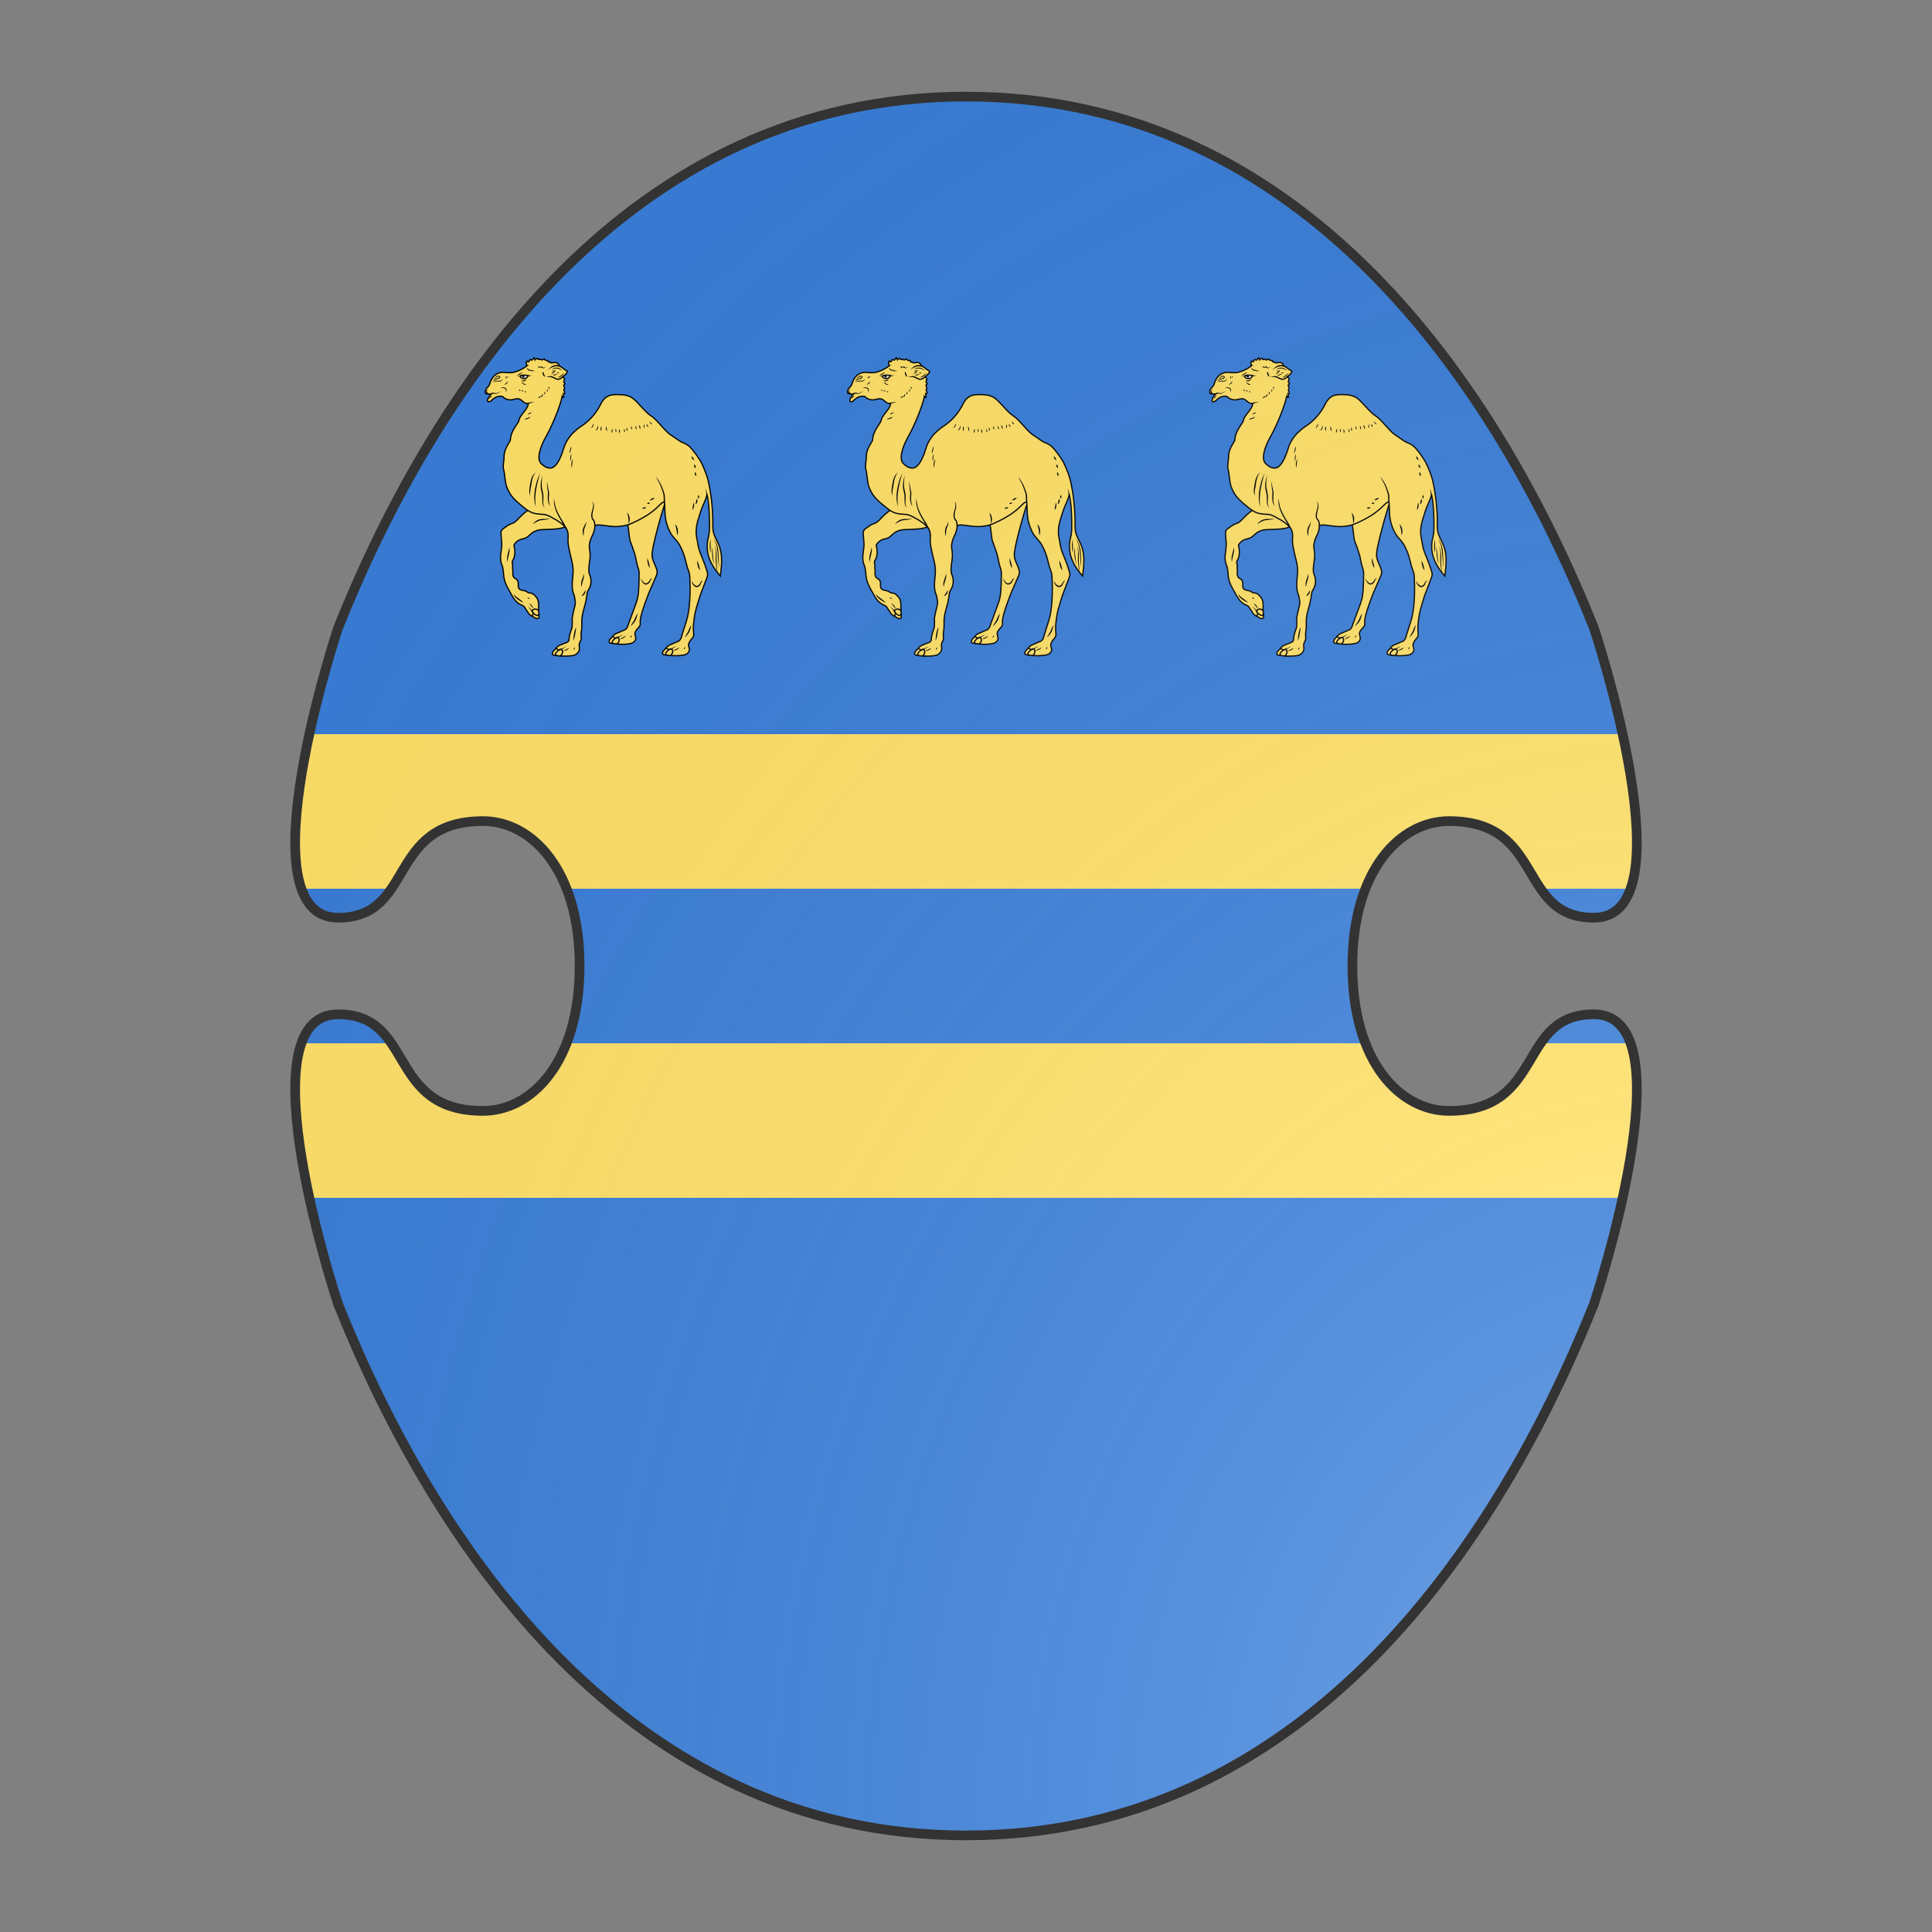 <svg id="coa789837948" width="500" height="500" viewBox="0 0 200 200" xmlns="http://www.w3.org/2000/svg" xmlns:x="http://www.w3.org/1999/xlink"><rect x="0" y="0" width="200" height="200" fill="#808080" stroke="none"/><defs><clipPath id="boeotian_coa789837948"><path d="M150 115c-5 0-10-5-10-15s5-15 10-15c10 0 7 10 15 10 10 0 0-30 0-30-10-25-30-55-65-55S45 40 35 65c0 0-10 30 0 30 8 0 5-10 15-10 5 0 10 5 10 15s-5 15-10 15c-10 0-7-10-15-10-10 0 0 30 0 30 10 25 30 55 65 55s55-30 65-55c0 0 10-30 0-30-8 0-5 10-15 10z"/></clipPath><g id="camel_coa789837948" stroke-width=".338"><path d="M82.37 129.86c-.03-.44.05-.94-.25-1.27-.32-.34-.86-.29-1.27-.05a.87.87 0 00-.42.72c-.02.12-.02.25.05.35.05.08.13.12.2.18l.3.19c.35.24.7.44 1.11.34.16-.03.23-.13.26-.28.02-.06.02-.12.02-.18z"/><path d="M82.24 128.03c-.02-.18-.03-.36-.12-.5a.83.83 0 00-.59-.42c-.24-.04-.5 0-.72.06a.63.63 0 00-.22.1c-.1.1-.36.26-.4.4-.07.3.1.58.21.88.05.11.16.22.26.17.26.29.58.54.94.7.13.08.28.12.43.08.14-.05.23-.19.27-.33.03-.15.02-.3 0-.45l-.06-.7z"/><path d="M76.95 108.97c.86-.42 1.53-.31 2.3-.9 1.24-1 1.18-1.24 2.69-1.75 1.34-.45 5.95.01 7.65-1.03l.46-5.63-9.15-.73c-.91 1.69-1.42 1.7-2.77 2.88-.54.47-1.04 1-1.55 1.52-1.7 1.72-1.3.51-3.72 2.38-.43.2-.75.62-.84 1.09-.06.3.2 2.95.2 3.25-.03 2.29-.8 3.74.13 5.94.17.4.16.8.27 1.23.24 2.3.1 2.91 1.93 6.03.46.79 1.26 2.7 3.11 3.44.18.06.6.29.7.46.23.42.78 1.14 1.02 1.56.21.42.93 1.01 1.18 1 .03-.45.3-.6.24-.84-.23-.3-.33-.62-.17-.82.16-.2.43-.27.69-.28.42-.03.68.33.93.24-.04-.87.23-2.52-.64-3.51-.3-.35-.87-.98-1.32-1.06-.47-.08-.68 0-1.18-.34-.56-.47-1.56-.35-2.04-.75-.67-.56-.12-1.64-.56-2.36-.45-.75-1.3-.43-1.3-1.99.13-.63-.11-1.26-.03-1.9.07-.6-.3-1.03.01-1.54.44-.73.63-1.6.6-2.44a7.2 7.2 0 00-.23-1.55c-.12-.37.68-1.27 1.39-1.6z"/><path d="M101.9 137.04c.43.07.9.24 1.28 0 .4-.25.46-.78.3-1.23a.74.74 0 00-.29-.4c-.12-.07-.2-.1-.34-.15a.66.66 0 00-.36-.02.7.7 0 00-.21.16l-.25.24c-.3.3-.57.6-.55 1.03 0 .16.07.24.22.32.07.03.14.04.2.05z"/><path d="M103.71 137.28c.18.01.36.03.53-.02a.87.87 0 00.52-.5 1.44 1.44 0 00.02-.95c-.07-.11-.19-.4-.3-.46-.29-.14-.6-.02-.9.03-.12.03-.25.12-.22.22-.34.19-.64.46-.88.78-.09.12-.17.26-.16.4.01.15.14.27.27.34.14.07.28.08.44.1l.68.06z"/><path d="M115.75 92.5l-11.95 7.1c.07 1.27 1.84 3.49 2.48 4.58.6 1.02.54 4.31 1.04 5.37a44.2 44.2 0 011.3 3.84l.37 1.79c.3 1.42.68 1.75.65 3.2-.02 1.4-.04 2.8-.14 4.21-.17 2.42-.5 3.06-1.33 5.34-.32.87-.65 1.73-.96 2.6l-.34.92c-.13.32-.25.75-.39 1.08 0 .2-.5.82-.68.88-.45.15-1.73.77-2.18.91-.46.14-1.19.73-1.22.97.44.13.53.41.78.4.35-.16.68-.2.83 0 .17.2.18.47.15.73-.06.43-.45.62-.42.87.87.12 2.47.1 3.61-.16.78-.17 1.13-.58 1.32-1.1.17-.44-.13-1.03-.18-1.51-.04-.49.43-1.13.85-1.56.11-.13.36-.42.45-.57.2-.35.16-.77.15-1.18-.07-1.65 1.8-6.35 1.95-6.78.35-1 .84-2.06 1.26-3.03l.63-1.47.41-.93c.18-.4.36-.83.35-1.27 0-.24-.06-.47-.12-.7-.35-1.39-1.26-2.47-1.26-4.1 0-2.17 2.68-11.65 3.64-14.31.86-2.38-1.4-3.6-1.05-6.12z"/><path d="M86.44 140.31c.44.07.91.24 1.28 0 .4-.24.47-.77.3-1.23a.74.74 0 00-.28-.39 1.5 1.5 0 00-.34-.16.66.66 0 00-.36-.02.7.7 0 00-.22.16l-.25.25c-.3.3-.56.6-.55 1.02 0 .16.08.24.23.32.06.03.13.04.19.05z"/><path d="M88.25 140.55c.18.01.37.03.53-.02a.87.87 0 00.52-.5 1.43 1.43 0 00.03-.95c-.07-.1-.2-.4-.3-.46-.3-.13-.6-.02-.91.04-.11.02-.25.1-.22.21-.33.2-.64.46-.88.78-.09.12-.16.26-.15.4 0 .15.13.28.27.34.13.07.28.08.44.1l.67.06z"/><path d="M116.45 140.2c.44.07.91.24 1.28 0 .4-.25.46-.78.3-1.23a.74.74 0 00-.29-.4c-.12-.07-.19-.1-.34-.15a.66.66 0 00-.36-.02.7.7 0 00-.21.15l-.25.25c-.3.3-.56.6-.55 1.03 0 .16.08.24.22.31.07.04.14.05.2.06z"/><path d="M118.26 140.44c.18 0 .36.03.53-.02a.87.87 0 00.52-.5 1.43 1.43 0 00.02-.95c-.06-.11-.19-.4-.3-.46-.28-.14-.6-.02-.9.03-.12.03-.25.12-.22.22-.34.19-.64.46-.88.78-.09.12-.17.26-.16.4.02.15.14.27.28.34.13.07.28.08.44.09l.67.07z"/><path d="M128.21 111.34c.18 2.9 1.68 5.24 3.54 7.43.37-2.9.7-5.7-.37-8.4-.48-1.24-1.26-2.37-1.53-3.66-.16-.77-.14-1.57-.14-2.35.01-3.9-.48-8.38-1.4-12.15a32.89 32.89 0 00-1.78-4.46 25.96 25.96 0 00-2.58-3.63 5.33 5.33 0 00-2.2-1.6c-1-.34-2.48-1.58-3.42-2.14-1.56-.95-3.82-4.22-5.38-5.2-1.3-.83-2.73-2.6-3.87-3.76-.27-.27-.53-.55-.82-.79-1.38-1.16-2.77-1.26-4.4-1.29-1.66-.02-2.98.1-4.14 1.68-.35.48-.6 1.05-.9 1.58a15 15 0 01-5.18 5.5 17.5 17.5 0 00-2.28 1.96 11 11 0 00-2.06 3.27c-.7 2.33-2.1 6.58-4.33 5.97-.81 0-1.85-1.02-1.96-1.1-1.65-1.52.21-5.53 1.2-7.32 2.1-3.72 4.18-9.25 4.44-11.07.1.17.27.22.46.28l-.09-1c.13.1.33-.02.36-.17.04-.16-.04-.32-.11-.46s-.15-.3-.11-.45c.03-.14.14-.26.17-.4.03-.18-.08-.35-.16-.53-.08-.17-.1-.42.08-.52.05-.04.12-.04.15-.1.07-.07.03-.2-.04-.26-.07-.07-.17-.13-.21-.22-.15-.27.22-.56.18-.86-.05-.25-.4-.42-.37-.7.04-.25-.2-.48-.29-.73-.08-.22-.02-.46-.02-.7 0-.5-.22-1.01-.64-1.28-.2-.53-.6-1.09-1.17-1.12-.14-.01-.29.01-.42.03l-.41.07c-.1.01-.22.03-.32.01-.1-.02-.2-.1-.21-.2-.2.01-.4-.01-.58-.07l-.05-.38a1 1 0 01-1.09-.43l-.36.2c-.13.06-.31.13-.43.01-.03-.03-.05-.09-.09-.1-.1-.1-.27 0-.4.04-.22.05-.49-.08-.49-.3-.25.12-.5.2-.76.27a.96.96 0 01-.14-.43c-.17 0-.28.19-.36.33-.08.16-.21.33-.37.3-.15-.04-.28-.22-.4-.14a.3.3 0 00-.09.09l-.28.5a.7.7 0 01-.5-.2c-.38.48-.03.97-.03 1.3l-.14.13a10.02 10.02 0 01-3.5 1.66c-.7.16-1.68.07-2.4.03a3.4 3.4 0 00-2.92 1c-.81.83-.9 1.41-1.18 2.16a2.1 2.1 0 01-.61.91c-.24.2-.42.46-.52.76a1.4 1.4 0 00-.03.66c0 .15.1.28.24.33.16.06.2-.03.35-.15 0 0 .12.14.32.2.33.1.78-.1.77-.06-.43.25-.48.5-.75.9-.19.28-.23.52-.3.7a.55.55 0 000 .4c.13.27.3.19.56.1.1-.03.2-.06.3-.13.1-.07.19-.17.28-.26.79-.79 1.96-1.3 3-.92.5.58 1.42.91 2.19.86.76-.05 1.53-.46 2.26-.22.44.15.77.5 1.13.78.36.28.85.54 1.29.4.17 1.38-2.35 3.27-2.5 4.65-.07.66-2.24 2.79-2.33 5.27-.02.57-1.73 2.28-1.73 4.7 0 1.21-.41 2.32-.09 3.5.26.96.42 3.53.76 4.47.94 2.55 2.13 3.64 4.23 5.37 2.09 1.71 2.83 2.13 5.5 2.26 1.65.08 2.49.88 3.83 1.53 1.03.73 1.57.96 2.7 2.27.9 1.69.32 2.6.56 4.36.09.73.26 1.43.4 2.14.41 1.94 1.01 3.54.92 5.52-.1 2.1-.6 4.08.26 6.19.17.4.15.8.25 1.23.28 1.12-.16 2.1-.4 3.24-.62 2.8-.19 1.48-.4 4.33 0 .2-.76 1.7-.84 3.5-.01.2-.4.53-.58.6-.46.14-1.28.53-1.73.68-.46.13-1.19.72-1.22.97.44.12.53.4.78.4.35-.16.68-.2.83 0 .17.19.18.47.15.73-.06.43-.45.62-.42.87.87.12 2.47.09 3.61-.16a2.5 2.5 0 001.32-1.2c.17-.46.1-.82.05-1.3-.05-.5.16-1.1.42-1.52l.07-.14c.1-.22.06-.6.05-.83-.08-.87.01-1.22.11-2.06.1-.76.05-1.53.06-2.3.02-1.76.65-3.38 1.04-5.1.14-.64.26-1.27.34-1.91.07-.6.16-1.02.48-1.52a4.46 4.46 0 00.43-3.65c-.11-.35-.27-.7-.33-1.06-.12-.87.02-1.93.14-2.8.12-.95.23-1.54.14-2.5-.14-1.59-.37-1.7.04-3.24.36-1.37 1.24-2.23 1.3-4.23 1.26-.41 3.33.3 5.74.3 1.2-.02 2.8-.25 3.91-.73 7.52-3.2 7.94-5.96 9.29-5.96.17 1.67.05 2.3.26 4.24a12.6 12.6 0 001.58 4.51c.64.98 1.77 1.97 2.3 3.01a16.63 16.63 0 011.27 2.97l.22.79.46 1.77c.36 1.4.75 1.71.81 3.16.05 1.4.1 2.8.07 4.22-.06 2.42-.24 5.33-.96 7.65l-.84 2.65-.29.92c-.1.33-.21.77-.33 1.1 0 .19-.51.87-.7.92-.45.15-1.72.77-2.17.92-.47.13-1.19.72-1.22.97.44.12.53.4.78.4.35-.17.67-.21.83 0 .17.18.18.46.15.72-.06.43-.45.62-.42.87.87.13 2.47.1 3.61-.15.78-.17 1.13-.6 1.32-1.1.17-.45-.13-1.04-.18-1.52-.04-.49.46-1.32.87-1.74.11-.12.34-.43.42-.59.18-.36.12-.79.09-1.18-.15-1.65.06-3.18.34-4.8.16-1.02.47-2.01.76-3l.4-1.32c.3-1.01.74-2.1 1.11-3.09l.57-1.5.36-.95c.16-.41.32-.84.28-1.3a2.44 2.44 0 00-.16-.68c-.41-1.37-.9-2.7-1.45-4.03-.18-.45-.37-.9-.53-1.35-.51-1.5-.46-1.99-.78-3.52-.55-2.78.13-4.48.97-7.19.6-1.93 1.4-3.13 1.8-4.83.58 2.55.68 6.03.66 9.29-.07 2.74-.76 2.82-.59 5.5z"/><path d="M86.23 61.63a2.47 2.47 0 011.84 0c.7.3 1.19.93 1.88 1.23.03 0 .06.02.09.05.03.04.03.1.02.14-.05.4-.37.72-.69.98l-.52.45c-.37.33-.79.67-1.27.68-.66.01-1.18-.54-1.82-.67"/><path fill="#f6f6f6" d="M79.36 64.2a.77.77 0 01-.2.36c-.04.06-.1.1-.16.15-.12.1-.27.19-.43.23-.24.07-.53.04-.77-.04-.14-.05-.38-.2-.43-.3-.05-.13-.1-.27-.06-.39.2-.13.63-.17.94-.17.35 0 .81.05.97.08.07 0 .12.03.14.08z"/><g fill="#000" stroke="none"><path d="M85.37 102.98a.7.7 0 01-.26.2c-.1.04-.2.09-.3.1-.22.08-.44.11-.65.14a12.5 12.5 0 01-1.28.15c-.2.02-.39.08-.57.16-.2.08-.37.16-.57.26-.37.19-.72.43-1.11.63.28-.34.6-.63.97-.88a2.6 2.6 0 011.25-.47c.23-.03.44-.03.65-.04.22 0 .43 0 .65-.02.21-.01.43-.02.63-.05.2-.02.4-.04.59-.18z"/><path d="M75.47 123.64c.17.26.36.47.59.67.21.19.46.36.7.54.24.17.48.35.72.55.24.2.46.42.63.68l-.79-.45a9.96 9.96 0 01-.76-.5 3.63 3.63 0 01-.7-.63 2.05 2.05 0 01-.39-.86z"/><path d="M80.94 127.5a.38.38 0 01-.24-.04c-.08-.03-.15-.1-.2-.15-.12-.14-.19-.26-.28-.39l-.27-.36-.3-.36c.15.05.29.14.43.24a2 2 0 01.33.35c.1.13.17.28.23.4.07.14.15.25.3.3z"/><path d="M79.27 124.6c.05.06.1.06.14.07h.14l.16.05c.06.03.12.06.16.12a.48.48 0 01-.18.06.48.48 0 01-.18 0 .3.3 0 01-.2-.08.2.2 0 01-.07-.1c0-.05 0-.1.03-.12z"/><path d="M80.55 128.76a.34.34 0 01-.12-.13l-.08-.13-.07-.12c-.02-.05-.05-.08-.06-.15a1.26 1.26 0 00-.25-.42l-.17-.21-.03-.06-.03-.04-.1-.1a1.18 1.18 0 01-.28-.45c.08.15.2.28.34.4.04.01.07.05.1.08.03.01.04.03.05.05l.04.04.2.18c.12.13.27.25.36.44a1.04 1.04 0 00.13.2l.08.08.07.06z"/><path d="M74.29 110.97c.07.34.07.68.03 1.02-.03.34-.1.67-.18.99-.08.33-.16.64-.22.96-.07.31-.12.64-.16.98a3.08 3.08 0 01-.1-1.02c0-.33.08-.67.15-1l.25-.96c.1-.31.16-.64.23-.97z"/><path d="M106.4 101.52l.08.1c.04.03.07.08.1.12a2.2 2.2 0 01.23.39l.1.25c.04.09.06.18.08.28l.06.3.02.3-.01.29-.03.27-.06.24-.07.19-.05.14a.65.65 0 01-.07.13v-.49l-.01-.22-.01-.26-.03-.27c0-.1-.02-.18-.03-.28a2.26 2.26 0 00-.05-.28c0-.09-.03-.18-.04-.27l-.06-.24-.05-.23-.1-.34v-.12z"/><path d="M111.91 113.95l.05.11.1.3a13.43 13.43 0 01.45 1.82l.03.32.01.12-.06-.1-.16-.28a3.83 3.83 0 01-.42-1.42 3.28 3.28 0 01-.03-.45v-.32l.03-.1z"/><path d="M110.15 119.39a4.2 4.2 0 00.36.65l.15.2a2.65 2.65 0 00.52.46l.09.03c.04.02.05.02.1.02a.8.8 0 00.4-.05l.2-.1.09-.07.04-.04.05-.04.14-.18.14-.2c.09-.14.17-.3.25-.45a.1.1 0 01.1-.05h.1a.3.3 0 00.1-.1c.07-.1.12-.2.15-.3.01.1 0 .23-.05.35a.5.5 0 01-.1.17l-.05.04c-.01 0-.04 0-.06.02l-.12.01.1-.06c-.06.17-.1.33-.18.49l-.13.24c-.04.07-.1.14-.17.22l-.04.05-.06.05a.44.44 0 01-.11.1l-.25.14c-.18.08-.38.11-.6.08a2.36 2.36 0 01-.14-.05 1.22 1.22 0 01-.36-.25 2.05 2.05 0 01-.33-.42 5.6 5.6 0 01-.23-.49c-.05-.12-.09-.3-.1-.47z"/><path d="M109.28 129.07l-.02.04a.58.58 0 00-.05.11l-.06.19c-.03.06-.06.14-.08.23l-.18.6a3.77 3.77 0 01-.48 1.02c-.06.1-.14.19-.22.28l-.42.47a4.1 4.1 0 01-.32.32.58.58 0 01-.12.11l.07-.16c.04-.1.12-.24.21-.4l.33-.52c.06-.1.12-.2.2-.3.06-.1.12-.19.16-.3.1-.2.2-.43.28-.64a4.56 4.56 0 01.43-.8c.05-.06.1-.1.13-.15.03-.05.06-.07.09-.1h.05z"/><path d="M104.49 136.1v-.08a.41.41 0 01.12-.2l.13-.1c.04-.04.1-.07.14-.09l.16-.07.16-.06.3-.15.25-.14.2-.1.07-.03-.04.07-.14.17c-.05.06-.14.13-.24.2a1.65 1.65 0 01-.3.18l-.17.07a.94.94 0 01-.17.04.56.56 0 00-.14.05c-.05 0-.08.03-.13.04a.63.63 0 00-.16.12l-.04.09z"/><path d="M107.66 135.03l-.04.03a.25.25 0 00-.04.05l-.01.04-.01.02v.02l-.03.1a.51.51 0 01-.12.22l-.09.08s-.02-.06-.02-.13a.5.5 0 01.03-.25.38.38 0 01.07-.13l.03-.03c.01 0 .02-.03.04-.03l.06-.03c.05-.01.1 0 .1.01l.03.03z"/><path d="M103.33 135.47h.02c.01-.02.02-.03.04-.03l.05-.02c.07-.04.15-.06.25-.1.05 0 .1-.03.17-.04h.09l.06-.02c.1-.03.23-.09.34-.15.06-.03.13-.05.18-.09.06-.03.13-.05.17-.08l.3-.17a.9.9 0 01.22-.07l.1-.02-.1.04a.86.86 0 00-.21.11l-.27.22c-.06.04-.12.06-.16.1l-.16.11a1.8 1.8 0 01-.35.21l-.1.04-.08.02-.14.06-.19.11-.02.02-.01.01z"/><path d="M119.04 139.26v-.02l.01-.07a.41.41 0 01.11-.2l.13-.1.15-.08.15-.07.16-.06.3-.15.25-.14.2-.1.08-.03-.05.07-.14.17a1.1 1.1 0 01-.23.2 1.65 1.65 0 01-.3.18l-.18.07a.94.94 0 01-.17.04.56.56 0 00-.14.05c-.05 0-.08.03-.13.04a.63.63 0 00-.15.11l-.05.1z"/><path d="M122.21 138.2l-.03.02a.25.25 0 00-.05.05v.04l-.02.02v.02l-.02.1a.51.51 0 01-.13.22c-.04.05-.09.08-.09.08s-.02-.06-.02-.13a.5.5 0 01.03-.25.38.38 0 01.07-.13l.04-.04.03-.02.07-.03h.1l.02.04z"/><path d="M117.88 138.63h.02c.01-.02.02-.03.05-.03l.04-.02c.07-.04.15-.06.25-.1.06 0 .1-.03.17-.04l.09-.01.07-.01.34-.15.18-.09.17-.08.29-.17a.9.9 0 01.22-.08h.1s-.04 0-.1.03c-.05.02-.12.05-.21.11-.08.06-.16.14-.27.21-.06.05-.11.07-.16.1l-.16.12c-.11.08-.22.16-.35.21l-.1.04-.08.02c-.04.02-.09.03-.13.06l-.2.1c0 .02 0 .02-.02.03v.01z"/><path d="M95.11 103.99l.03.04a1.04 1.04 0 01.02.6c-.05.2-.13.42-.22.64l-.13.33c-.01.05-.05.11-.06.17 0 .06-.03.11-.04.17-.04.11-.06.24-.07.35l-.05.35-.04.63-.03.46-.03.18-.04-.16a4.05 4.05 0 01-.1-.46l-.05-.3-.02-.35a3.03 3.03 0 01.15-.96l.06-.18.17-.34.17-.3.14-.25.09-.23.04-.19.01-.07v-.13z"/><path d="M94.55 118.14l.02.15.02.18.02.25c0 .1 0 .18-.03.28 0 .1-.02.2-.04.32l-.08.33-.1.32a10.62 10.62 0 01-.2.62c0 .05-.02.1-.04.15l-.03.15-.06.27-.04.22-.04.18-.03.16-.04-.16-.03-.18a1.54 1.54 0 01-.02-.23v-.45l.03-.16.03-.17.05-.17.1-.34.22-.63.09-.3c.03-.08.04-.17.08-.25l.05-.23.05-.18c0-.08.02-.13.02-.13z"/><path d="M119.45 104.67l.1.1a.6.6 0 01.1.12l.12.17a1.66 1.66 0 01.24.46l.1.28.06.3.03.3.01.3c0 .09 0 .18-.02.27l-.04.23c-.01.08-.04.14-.06.2-.02.06-.03.12-.06.15l-.05.13-.01-.14-.03-.35c0-.07 0-.14-.02-.22l-.02-.25-.04-.27c0-.1-.03-.18-.04-.27l-.06-.27-.05-.26-.07-.25-.07-.23a4.76 4.76 0 01-.1-.34l-.02-.16z"/><path d="M113.84 97.47l-.05.05-.1.14c-.1.1-.26.21-.41.3a1.5 1.5 0 01-.48.16l-.18.02h-.07l.05-.05.11-.14a1.8 1.8 0 01.88-.46l.18-.02h.07z"/><path d="M112.58 98.9l-.04.03a.19.19 0 01-.08.07.49.49 0 01-.26.1.55.55 0 01-.27-.04l-.09-.06c-.02 0-.03-.03-.03-.03l.03-.04.08-.07a.49.49 0 01.26-.1c.1-.02.2 0 .27.04.04.02.07.03.1.06l.03.04z"/><path d="M111.56 100.12l-.04.04a1.05 1.05 0 01-.47.24 1.1 1.1 0 01-.58-.06s0-.02.04-.04l.11-.1c.1-.06.23-.1.37-.14a1.1 1.1 0 01.57.06z"/><path d="M125.45 114.57l.05.11.13.3a9.16 9.16 0 01.53 1.8l.04.32.02.12s-.04-.03-.08-.1a7 7 0 01-.17-.27 2.28 2.28 0 01-.2-.4 3.07 3.07 0 01-.16-.5c-.05-.16-.1-.33-.12-.49a8.2 8.2 0 01-.05-.45v-.44z"/><path d="M123.95 120.09a4.07 4.07 0 00.4.64c.04.07.1.12.15.2.11.12.24.22.36.32.07.04.13.09.2.12l.08.04c.05 0 .07 0 .1.02.14.01.28-.01.41-.08a.97.97 0 00.26-.18l.03-.03.05-.05c.05-.06.1-.11.14-.18l.12-.2.23-.45v-.02c.03-.03.06-.05.1-.04h.08l.02-.01a.43.43 0 00.1-.1c.06-.1.1-.2.12-.32a.8.8 0 01-.03.36.52.52 0 01-.1.17l-.05.03a.09.09 0 01-.05.03h-.13l.1-.05c-.04.17-.09.34-.15.5-.04.08-.07.17-.12.25a1.5 1.5 0 01-.15.23l-.05.06a.2.2 0 00-.04.06l-.1.1c-.09.07-.16.11-.25.16a.96.96 0 01-.6.1c-.04-.01-.12-.02-.14-.04a.35.35 0 01-.14-.06c-.1-.05-.17-.12-.24-.17a2.38 2.38 0 01-.35-.4l-.14-.23c-.04-.08-.08-.16-.1-.24-.05-.2-.1-.37-.12-.54z"/><path d="M123.94 132.06l-.01.04a.58.58 0 00-.05.11l-.07.18-.06.24-.16.6c-.06.23-.14.46-.25.7l-.2.34-.2.3-.41.48-.3.32-.13.13.07-.16c.04-.1.1-.24.2-.4l.31-.54.19-.3.15-.3c.1-.21.18-.42.27-.64.1-.21.17-.42.27-.57l.14-.22.12-.16.1-.09c0-.05.02-.06.02-.06z"/><path d="M92.5 132.76l-.03.15c0 .1-.03.25-.05.42l-.2 1.24c-.07.45-.18.9-.29 1.23l-.08.23-.06.17-.07.14v-.15c0-.1 0-.25.02-.42a11.94 11.94 0 01.3-1.92 4.1 4.1 0 01.28-.79l.07-.17.1-.13z"/><path d="M95.02 122.64l.01.09c.02.05.02.13 0 .23 0 .1-.03.2-.07.32l-.07.17-.1.17a1.37 1.37 0 01-.23.3l-.26.2-.11.05a.18.18 0 01-.1.03c-.05.03-.08.03-.08.03s0-.04.04-.08l.12-.2.35-.52.33-.53.13-.18a.31.31 0 00.04-.08z"/><path d="M89.03 139.38v-.02l.01-.07a.41.41 0 01.12-.2c.03-.04.08-.07.12-.1l.15-.09.16-.06.15-.07.3-.15.26-.13.19-.1.08-.04-.05.07-.13.17c-.06.07-.15.13-.24.2a1.65 1.65 0 01-.3.18l-.17.07a.94.94 0 01-.17.04.56.56 0 00-.15.05l-.12.04a.63.63 0 00-.16.12l-.05.09z"/><path d="M92.2 138.3s0 .02-.03.03a.25.25 0 00-.05.05v.04l-.02.02v.02l-.02.1a.51.51 0 01-.13.22c-.04.06-.09.08-.09.08s-.02-.06-.02-.13a.5.5 0 01.04-.24.38.38 0 01.06-.14l.04-.03.03-.03.07-.03c.04-.01.09 0 .1.01l.02.04z"/><path d="M114.3 91.61c.05.12.08.23.14.33.02.06.05.1.09.16l.09.14c.12.2.26.41.38.63l-.03-.05.09.09.05.08.1.17.2.34.18.34c.06.1.11.23.16.35.2.47.38.94.55 1.42l.12.36.06.18.06.19a4.89 4.89 0 01.1.78c.04.52.03 1.02.03 1.52h-.34c0-.5.01-1.01-.02-1.5a41.6 41.6 0 00-.03-.36c-.01-.12-.04-.24-.06-.35l-.04-.18-.06-.18-.11-.36c-.16-.48-.32-.96-.5-1.42a4.38 4.38 0 00-.15-.34l-.15-.34-.17-.33-.1-.16-.04-.07a.21.21 0 00-.03-.05l-.04-.04-.31-.65c-.06-.11-.1-.22-.14-.34l-.04-.18a.99.99 0 01-.03-.18z"/><path d="M96.95 98.5l.05.07.11.2.14.32a2.5 2.5 0 01.05 1c-.02.19-.07.38-.12.58-.1.4-.2.81-.25 1.23l-.02.32v.35s0 .02.02.02l.01.03.02.1.01.07c.03.1.04.18.08.26.04.08.08.15.14.22l.04.04.06.06.05.05.05.07c.13.18.18.36.23.53.09.34.1.61.11.81l.01.3h-.34v-.28c-.02-.18-.03-.44-.1-.75a1.2 1.2 0 00-.19-.43l-.03-.04a.25.25 0 01-.05-.06l-.02-.02-.02-.04-.06-.05a1.26 1.26 0 01-.27-.63l-.01-.07-.01-.06-.02-.03v-.05c-.02-.03-.02-.06-.03-.1v-.35l.03-.33c.07-.43.2-.86.31-1.25a6.52 6.52 0 00.2-1.05c0-.31-.07-.56-.11-.74a1.05 1.05 0 00-.07-.2l-.02-.08z"/><path d="M86.48 97.72s.03.13.05.38c.02.12.02.27.05.43l.05.26c.02.09.02.19.06.3l.06.3.04.18c0 .05.03.1.04.17a6.93 6.93 0 00.23.71c.08.24.19.48.3.73.1.24.23.48.35.73l.4.71a17.89 17.89 0 00.81 1.31 11 11 0 01.6 1.1 113.38 113.38 0 00.35.74l-.3.14-.17-.34c-.04-.12-.1-.24-.19-.39-.06-.14-.17-.31-.26-.5l-.32-.57-.39-.64-.4-.69-.4-.73-.35-.76c-.1-.26-.2-.5-.28-.75l-.11-.38-.1-.36c0-.05-.03-.11-.04-.17l-.03-.17-.06-.32c-.03-.2-.03-.4-.04-.58a14.6 14.6 0 01.02-.82z"/><path d="M87.87 138.75l.02-.02.05-.02.04-.02.25-.1c.06 0 .1-.02.17-.04h.1l.06-.02c.1-.03.22-.09.34-.15l.18-.09.17-.07c.1-.06.2-.13.29-.17a.9.9 0 01.23-.08l.09-.01s-.04 0-.1.03l-.2.11-.28.22-.16.1-.16.11c-.1.08-.22.16-.34.22-.04 0-.07.02-.1.03l-.09.02-.13.06-.2.11-.01.02-.02.02z"/><path d="M91.19 83.46s0 .12-.03.31c0 .1-.02.2-.04.32l-.08.35-.09.35a4.8 4.8 0 01-.23.6v-.32c0-.09.02-.2.04-.32l.07-.36.1-.35c.03-.11.08-.21.11-.29.08-.2.15-.3.15-.3z"/><path d="M91.18 85.46v.1l-.02.22-.03.32-.03.36-.04.36v.17l-.02.14-.02.23-.01.09s-.06-.12-.1-.3c-.02-.1-.03-.2-.03-.33v-.18l.01-.2.07-.37.1-.31.1-.22c0-.05.02-.08.02-.08z"/><path d="M91.6 86.99l-.02.1-.04.26c-.03.1-.04.22-.06.36-.02.13-.03.27-.06.4 0 .14-.03.29-.04.41l-.01.2-.01.16c-.01.12-.01.2-.03.26v.1l-.04-.09a3.37 3.37 0 01-.11-.63v-.43l.04-.21.05-.2.05-.2.07-.17.12-.23.08-.1z"/><path d="M125.74 96.69l.05.03.09.1.08.16c.02.06.03.13.03.2a1 1 0 01-.02.19l-.07.15-.08.1-.04.04-.03-.05c0-.03-.03-.06-.04-.1a.93.93 0 01-.05-.32.8.8 0 01.05-.32c0-.05.03-.09.04-.11v-.07z"/><path d="M125.32 97.74s.03.02.05.06l.09.16c.03.08.04.17.06.26v.15c0 .06-.02.1-.03.16-.02.1-.05.2-.1.3a.81.81 0 01-.16.2.6.6 0 01-.15.12l-.07.03.01-.07.03-.16c.04-.14.07-.3.1-.48l.1-.48.05-.17.02-.08z"/><path d="M124.5 98.77l.03.09c.03.05.05.13.06.23.02.1.02.22.03.34v.2l-.03.18a3.6 3.6 0 01-.09.38l-.13.3c-.05.1-.1.16-.14.2l-.06.07v-.09c0-.05 0-.13.02-.24 0-.19.04-.42.09-.67l.13-.67.07-.22c0-.07.02-.1.02-.1z"/><path d="M112.44 76.7s.07.03.15.09a2.38 2.38 0 01.5.5l.08.15s-.07 0-.16-.05a1 1 0 01-.5-.53.37.37 0 01-.07-.16z"/><path d="M111.67 77.38s.06.03.13.1.13.16.19.26.09.21.1.3l.01.16-.12-.1a1.2 1.2 0 01-.2-.26.88.88 0 01-.1-.3c-.02-.1 0-.16 0-.16z"/><path d="M111.03 77.45l.07.16c.03.1.04.23.04.36 0 .13-.02.26-.04.36-.02.1-.07.16-.07.16l-.07-.16c-.03-.1-.04-.22-.04-.36 0-.12.02-.26.04-.36l.07-.16z"/><path d="M96.55 78.4l.18-.07-.05.04.1-.3.14-.29.17-.27.21-.25a2.29 2.29 0 01-.36.9 2.2 2.2 0 01-.2.25v.03h-.04a.92.92 0 01-.15-.04z"/><path d="M97.73 79.12l.06-.04.05-.06.07-.06.15-.2c.02-.03.04-.08.07-.1l.06-.13.06-.13.04-.12c.04-.08.06-.16.08-.24l.03-.1c0-.03 0-.06.02-.08l.02-.07.02.07c.02.02.02.05.03.08v.1c.02.08 0 .17 0 .27l-.04.15-.05.15-.08.13c-.04.05-.06.1-.1.13l-.12.1a.3.3 0 01-.11.06c-.03.03-.07.04-.1.05l-.08.02-.08.02z"/><path d="M99.23 79.27l-.06-.2c-.02-.13-.03-.28-.02-.45a1.61 1.61 0 01.16-.65l.06.2c.02.13.03.29.02.46a1.61 1.61 0 01-.16.64z"/><path d="M100.86 79.36s-.06-.08-.1-.2a2.23 2.23 0 01-.18-1.17s.06.07.1.2a2.23 2.23 0 01.18 1.17z"/><path d="M102.12 79.8s-.02-.08-.02-.19a1.7 1.7 0 01.18-.77c.04-.1.1-.16.1-.16s.02.08.02.2c.01.1-.01.26-.04.4-.04.13-.08.27-.14.36l-.1.16z"/><path d="M103.33 79.61s-.04-.07-.06-.15a1.3 1.3 0 01-.07-.31c0-.12-.02-.23 0-.33l.01-.16s.06.05.1.13a.86.86 0 01.1.67.64.64 0 01-.08.15z"/><path d="M104.2 79.84v-.19c0-.1 0-.22-.02-.34 0-.13-.03-.25-.04-.35l-.02-.13-.02-.06.05.03c.03.02.07.04.1.09.08.09.15.22.16.38.01.15-.01.3-.07.4a.49.49 0 01-.08.12.65.65 0 00-.05.05z"/><path d="M105.68 79.61l-.06-.14a1.66 1.66 0 01-.13-.57l.01-.15.12.1a.7.7 0 01.13.3.8.8 0 010 .32l-.07.14z"/><path d="M106.4 79.26l-.08-.14a.87.87 0 01-.1-.31 1.06 1.06 0 010-.33l.05-.16.1.14c.04.08.07.2.08.31v.33c-.01.1-.04.16-.04.16z"/><path d="M107.58 78.84s-.05-.05-.08-.12a.75.75 0 01-.07-.3.88.88 0 01.02-.3l.06-.13s.05.05.08.12c.03.08.07.18.07.3 0 .1 0 .2-.02.3l-.06.13z"/><path d="M108.9 78.83l-.1-.13-.12-.3a1.88 1.88 0 01-.06-.34v-.17l.12.12c.07.08.13.19.16.31.03.13.04.25.03.35 0 .1-.03.16-.03.16z"/><path d="M109.87 78.75l-.02-.05a1.17 1.17 0 01-.04-.14l-.1-.37c-.03-.14-.08-.26-.11-.36l-.05-.13a.47.47 0 00-.02-.05l.06.02c.03.01.08.04.12.09a.8.8 0 01.23.37c.04.16.04.32.02.43-.01.06-.03.1-.05.14l-.04.05z"/><path d="M123.88 86.2h.06l.14.08c.12.06.24.18.32.32.08.15.12.3.13.43v.16l-.02.06-.04-.04c-.04-.02-.07-.06-.12-.1a2.93 2.93 0 01-.24-.34 1.53 1.53 0 01-.17-.37l-.05-.15a.14.14 0 00-.01-.05z"/><path d="M124.6 88.38l.05.02c.03 0 .08.04.12.08.1.06.2.2.24.34a.8.8 0 01.03.4.38.38 0 01-.04.14.47.47 0 01-.03.05s-.02 0-.04-.04a2.22 2.22 0 01-.25-.44 1.54 1.54 0 01-.09-.36l-.01-.14.01-.05z"/><path d="M124.82 90.47l.05.04.12.09a.9.9 0 01.19.37.74.74 0 01-.1.55.33.33 0 01-.03.05s0-.02-.03-.05a1.59 1.59 0 01-.21-.85v-.2z"/><path d="M129.8 108.48l.05.07.16.2a5.73 5.73 0 01.98 2.04 7.68 7.68 0 01.25 1.5l.04.77.03.74c.03.49.04.94.04 1.32l.01.94v.35l-.05-.35-.09-.94-.1-1.32-.06-.74-.06-.77a15.54 15.54 0 00-.22-1.48 6.95 6.95 0 00-.82-2.07l-.13-.23c-.03 0-.04-.03-.04-.03z"/><path d="M130.14 110.44a5.51 5.51 0 01.53 1.75c.05.3.05.6.06.91v.91a24.13 24.13 0 00.14 2.7l.05.45.02.23c0 .03.03.07.04.1.02.01.04.04.06.01h.03v.01l-.01.2-.02-.2.03.02c-.01 0-.05.02-.07 0l-.06-.03-.05-.1-.06-.24-.1-.45c-.05-.3-.1-.6-.13-.9l-.07-.91c-.02-.15-.02-.3-.03-.47v-.91l.01-.45c.02-.3 0-.6 0-.9a6.05 6.05 0 00-.37-1.73z"/><path d="M129.32 110.76l.08.19c.04.12.1.3.15.53a4.4 4.4 0 01.12.77l.05.44.05.45.03.45.05.43.05.4a21.62 21.62 0 00.25 1.1l-.09-.2c-.05-.12-.13-.29-.2-.51l-.1-.36a3.63 3.63 0 01-.1-.41c-.01-.15-.04-.3-.06-.44l-.05-.45-.03-.45-.02-.44-.06-.77a12.53 12.53 0 00-.07-.54.96.96 0 01-.05-.2z"/><path d="M129.05 112.37s-.06-.21-.1-.55a7.1 7.1 0 01-.06-.58l-.01-.32-.01-.34v-.34l.03-.33c.01-.21.03-.4.07-.57.04-.33.1-.56.1-.56l.01.16.01.4.01.57v1.86l-.02.4-.03.2z"/><path d="M80.37 74.1s-.04.08-.13.17a1.39 1.39 0 01-.79.43c-.12.02-.2.01-.2.01l.04-.03.12-.1.37-.22.4-.18.13-.05.06-.03z"/><path d="M80.1 75.38c-.06 0-.1.08-.08.1v.02l-.02.01-.18.15c-.07.05-.13.1-.2.13l-.2.1-.21.08-.23.05-.11.02-.11.02c-.16 0-.3 0-.47-.03l.22-.08.1-.03.1-.03.2-.07.2-.07c.14-.04.28-.1.41-.15l.2-.07.1-.05.1-.04-.01.04c.03-.09.14-.13.2-.1z"/><path d="M85.75 64.65l-.07-.02-.14-.04a4.96 4.96 0 00-.51-.05c-.2-.02-.39-.05-.52-.1a.73.73 0 01-.16-.07l-.06-.04s.03.02.07.02l.17.02c.14.01.33 0 .5-.02l.54-.06h.26z"/><path d="M84.75 62.73s.06-.1.18-.23a4.25 4.25 0 01.98-.88l.19-.12.08-.03.12.32-.08.02c-.04 0-.1.03-.19.07a3.27 3.27 0 00-1.07.66c-.14.11-.21.2-.21.2z"/><path d="M89.25 63.5l-.22.27-.23.25-.3.27-.18.12a.77.77 0 01-.18.1.59.59 0 01-.18.07.94.94 0 01-.17.05h-.35l.1-.04c.05-.02.13-.04.22-.09l.13-.07.15-.1.16-.1c.05-.04.1-.09.16-.12l.3-.24.28-.2.3-.17z"/><path d="M85.9 62.5l.02-.04a.36.36 0 01.07-.08 1.26 1.26 0 01.3-.21c.14-.07.32-.13.5-.15l.3-.02h.3a1.33 1.33 0 01.57.2l.23.13c.06.04.13.09.2.12.25.16.4.3.4.3s-.2-.06-.47-.18a7.2 7.2 0 01-.7-.3l-.26-.04c-.09-.02-.19-.02-.28-.02-.09 0-.18 0-.27.02-.18 0-.34.03-.47.06l-.18.07a.75.75 0 00-.14.07c-.03.02-.07.03-.08.05l-.04.02z"/><path d="M86.43 62.7s0 .04-.03.1a.34.34 0 01-.1.15.53.53 0 01-.18.06c-.05.02-.1 0-.1 0l.02-.1c.03-.06.06-.1.12-.14a.53.53 0 01.17-.07h.1z"/><path d="M85.76 63.78l.02-.07.1-.18c.04-.06.1-.14.19-.21l.12-.1.11-.08.1-.1.1-.12.2-.19.17-.12.04-.04h.01v.02s0 .03-.02.05l-.09.18c-.03.07-.09.15-.15.24l-.09.12a.45.45 0 01-.1.13c-.03.02-.05.04-.09.05l-.02.02h-.02l-.04.03c-.04.02-.09.04-.12.08-.08.04-.16.1-.22.15-.06.04-.1.09-.15.1l-.05.04z"/><path d="M86.14 63.93l.13-.04a.83.83 0 01.24 0 .77.77 0 01.32.15s-.04.04-.11.06a.58.58 0 01-.25.02.45.45 0 01-.22-.09l-.1-.1z"/><path d="M86.7 63.74l.03-.01.08-.02c.06 0 .14 0 .2.02.07 0 .14.03.2.05l.1.06-.1.07a.4.4 0 01-.23.03.3.3 0 01-.2-.11c-.07-.04-.08-.1-.08-.1z"/><path d="M87.25 63.41l.09-.07a.39.39 0 01.2-.04.6.6 0 01.2.04c.06.02.1.07.1.07l-.1.07a.39.39 0 01-.2.04.6.6 0 01-.2-.04l-.09-.07z"/><path d="M79.29 62.03a.6.6 0 00-.1.33l-.04-.06.15.02h.06a.2.2 0 01.1.03c.05.02.09.08.09.11v.09l.04.01.12.04h.42c.06.02.14.03.2.08s.07.09.1.1h.23a1.42 1.42 0 01.59.16h-.3c-.1 0-.19 0-.28.02l-.14.02a.33.33 0 01-.2-.02c-.07-.05-.1-.1-.13-.1a.17.17 0 00-.1-.03h-.28a.67.67 0 01-.16-.02c-.06 0-.1-.03-.16-.05a1.04 1.04 0 01-.09-.06.2.2 0 01-.06-.13v-.06h.01l-.03-.01-.07-.03-.14-.04h-.01c-.03-.01-.05-.04-.04-.06a.45.45 0 01.21-.34z"/><path d="M70.07 66.06v-.03l.02-.1a.46.46 0 01.07-.12l.06-.08c.02-.03.05-.04.1-.06a.83.83 0 01.22-.06l.25-.02.26-.01h.26c.09 0 .17 0 .26-.02.08 0 .17 0 .24-.02a.87.87 0 00.2-.05.8.8 0 00.16-.12.91.91 0 00.19-.25l.06-.1-.02.12a.97.97 0 01-.13.3.91.91 0 01-.17.17.62.62 0 01-.25.11c-.09.02-.18.05-.27.05h-1.24l-.07.03-.07.05a.73.73 0 01-.1.09l-.05.06c0 .05.02.06.02.06z"/><path d="M73.33 64.31l.03.02a.2.2 0 01.07.07c.06.06.1.16.1.26s-.02.2-.07.26c-.04.07-.1.1-.1.1v-.04a1.39 1.39 0 01-.05-.32v-.22l.02-.1v-.03z"/><path d="M73.8 64.36s.04 0 .07.04c.05.04.07.08.07.14 0 .05-.01.11-.05.14a.5.5 0 01-.06.06s-.04-.03-.06-.07a.24.24 0 01-.05-.11l.03-.12c0-.05.04-.08.04-.08z"/><path d="M71.84 67.62c.06-.05.12-.08.2-.12l.1-.04.1-.03c.06-.03.14-.04.22-.05l.23-.01.1.01a.4.4 0 01.12.02l.11.04c.04 0 .08.03.12.05l.1.07.09.08.08.09.07.1v.01a.5.5 0 01.03.25 1.04 1.04 0 01-.23.63c.04-.14.06-.28.06-.43l-.01-.2a.61.61 0 00-.05-.17v.01l-.05-.08-.07-.06-.07-.06a.18.18 0 00-.08-.04.2.2 0 00-.09-.05l-.09-.03-.09-.03c-.03 0-.07 0-.1-.02l-.1-.01-.1-.01h-.2l-.1.01-.1.01-.11.02a.13.13 0 01-.09.04z"/><path d="M69.6 65.46l.2-.12.2-.16.24-.24.27-.29c.06-.04.1-.1.16-.16l.18-.16a.77.77 0 01.23-.1l.04-.02h.03l.08-.01.14.01a.5.5 0 01.27.1c.04.01.09.06.12.1l.05.08v.13a.41.41 0 01-.06.15.1.1 0 01-.05.06l-.03.04-.04.03-.13.04-.11.05-.44.16a4.15 4.15 0 00-.72.38c-.1.07-.18.15-.25.21l-.2.17c-.06.05-.12.06-.16.07l-.06.01.06-.02c.03-.02.08-.04.13-.1.06-.05.1-.11.17-.2l.23-.25c.09-.1.2-.17.32-.25.13-.08.26-.15.4-.21l.44-.19.11-.04.1-.03h.02v-.02c.02 0 .03-.02.04-.03a.1.1 0 00.03-.07v-.03l-.06-.06a.48.48 0 00-.2-.06l-.1-.02h-.09l-.18.08c-.11.07-.23.17-.34.26l-.29.26c-.18.17-.36.28-.5.34l-.15.07-.1.04z"/><path d="M68.9 70.53v-.22a.93.93 0 01.07-.21.84.84 0 01.15-.2l.15-.15.04-.07.06-.09a.2.2 0 01.07-.07l.06-.02h.06l-.04.04a.17.17 0 00-.05.1l-.01.1-.01.05-.02.07a.97.97 0 01-.16.2l-.15.16-.11.15-.1.16z"/><path d="M73.88 65.71v.06l-.05.16a.85.85 0 01-.1.2l-.16.2-.2.16a.85.85 0 01-.21.1l-.16.05a.14.14 0 00-.05 0s0-.02.04-.04l.1-.11.32-.3.31-.32a.82.82 0 01.12-.1.65.65 0 01.04-.06z"/><path d="M76.5 64.47a.21.21 0 01-.02-.09v-.09a.45.45 0 01.06-.17l.1-.15.1-.12.02-.02.08-.06.08-.04.06-.04a1.65 1.65 0 01.21-.15c.03 0 .07-.03.1-.04l.09-.03.3-.13.33-.11a1.8 1.8 0 01-.27.22l-.14.1a.72.72 0 01-.15.1c-.03 0-.05.02-.07.03l-.07.03-.13.1-.08.05-.08.05-.14.06.03-.02c-.08.1-.17.17-.24.24l-.1.11-.04.07-.03.1z"/><path d="M82.04 62.12a.8.8 0 01.24-.5c.02 0 .05-.02.07 0 .03 0 .05 0 .06.02a.2.2 0 01.05.06v.03l.02.02.01.05.04.15-.02-.04.05.01-.07.05a.68.68 0 01.52-.3c.05 0 .11.04.11.1v.02c0 .03.02.09.06.1l-.16.08.04-.1a.23.23 0 01.13-.1c.01-.02.03-.02.06-.02h.05l.04.01.03.04c.05.04.05.09.06.1 0 .04 0 .05.02.07l.02.02c.02.02.07.02.12.02l.06-.01.08-.02.17-.07.1-.02h.1c.06 0 .12.04.15.1-.04-.05-.1-.05-.16-.05a.2.2 0 00-.08.03l-.06.03-.15.09-.08.04-.1.04a.4.4 0 01-.23-.02.2.2 0 01-.1-.1l-.04-.1-.03-.04h.02-.02.02c.02-.01 0 0 0 .01-.02.01-.02.03-.03.06 0 .05-.08.09-.13.08l-.03-.02a.35.35 0 01-.16-.32l.1.12a.46.46 0 00-.2.06.5.5 0 00-.16.13v.01a.09.09 0 01-.07.04.22.22 0 01-.2-.08l-.02-.01v-.04l-.03-.16-.01-.05v-.04h.01c.01 0 .02 0 .03-.02h.02a2.1 2.1 0 00-.33.44z"/><path d="M83.57 63.1l.01.07.02.18c0 .04 0 .07.02.1 0 .04.02.06.03.1l.1.22a.6.6 0 01.06.12l.04.14.04.12.02.12.03.14.05.05-.02.01h-.06a.4.4 0 01-.18-.11l-.08-.1-.08-.1a1.23 1.23 0 01-.07-.13l-.06-.14a.87.87 0 01-.1-.3v-.16a.48.48 0 01.05-.13.47.47 0 01.11-.16c.05-.01.07-.03.07-.03z"/><path d="M85 67.19s.05.02.1.07c.05.04.1.13.1.22a.4.4 0 01-.03.25.3.3 0 01-.07.1s-.04-.04-.06-.1a1.07 1.07 0 01-.06-.2v-.3l.01-.04z"/><path d="M84.63 67.88s.05.03.08.1a.43.43 0 01-.07.5c-.04.05-.1.07-.1.07l-.02-.12c-.01-.07 0-.15.01-.23a1.19 1.19 0 01.1-.29v-.03z"/><path d="M84.01 68.5s.04.05.05.14c0 .1 0 .2-.02.32a.77.77 0 01-.15.27c-.06.07-.11.1-.11.1s-.02-.07 0-.14c0-.08.02-.2.05-.29l.11-.27.07-.13z"/><path d="M83.37 69.1a.47.47 0 00.04.2.76.76 0 01-.1.42l-.06.1c-.02 0-.03.03-.04.04l-.04.05a.53.53 0 01-.18.11c-.06.02-.12.02-.15.02a.14.14 0 01-.06 0l.05-.04.09-.1a.7.7 0 00.1-.13l.04-.08a.2.2 0 00.05-.09c.07-.11.12-.23.17-.32l.06-.13.03-.05z"/><path d="M82.8 69.65v.04c0 .03 0 .07-.02.12a.7.7 0 01-.19.29.6.6 0 01-.31.16c-.1.02-.17 0-.17 0l.03-.04.08-.08.22-.21.24-.2.1-.07.03-.01z"/><path d="M76.96 67.92l.04.02c0 .02.03.03.05.05.05.03.1.07.13.11l.1.15.04.09s-.04.02-.11.01a.28.28 0 01-.2-.1.34.34 0 01-.08-.21v-.08l.03-.04z"/><path d="M77.65 68.1s.06 0 .1.03a.4.4 0 01.24.3v.11s-.05 0-.1-.03a.31.31 0 01-.15-.13.37.37 0 01-.08-.18c-.02-.05-.01-.1-.01-.1z"/><path d="M78.5 68.38l.03.02.06.02c.04.01.09.03.12.07a.4.4 0 01.08.1l.03.09s-.03.03-.09.03a.22.22 0 01-.18-.05.22.22 0 01-.08-.17l.01-.07.02-.04z"/><path d="M77.57 66.02l.06.04.14.07.1.01c.03 0 .07-.01.14 0s.14.04.17.09l.1.12c.01.03.02.04.04.05l.04.03.1.05.22.08.17.08c.02 0 .03.02.04.03l.01.01h-.23l-.26-.01a.32.32 0 01-.16-.07l-.04-.02v-.01l-.03-.02-.06-.07a.29.29 0 00-.08-.1c-.02-.03-.03-.05-.05-.05l-.11-.02a.23.23 0 01-.13-.06.34.34 0 01-.12-.14c-.06-.07-.06-.1-.06-.1z"/><path d="M77.53 65.37l.06.05.17.07h.4c.04 0 .09 0 .13-.02.03 0 .04 0 .05-.02l.04-.03.15-.1.26-.1a.64.64 0 01.27-.05l-.06.04c-.03.04-.09.07-.15.13-.07.04-.14.1-.22.17l-.11.09-.08.05c-.03.03-.07.04-.1.05l-.2.02H78a.81.81 0 01-.3-.1.38.38 0 01-.16-.21v-.04z"/><path d="M78.36 64.68l.02-.04c.03-.1-.03-.2-.04-.3l-.01-.14a.18.18 0 00-.03-.11c0-.01 0-.03-.02-.04a.09.09 0 00-.05-.02c-.16-.01-.32 0-.48.03-.01.08-.1.22.07.43.17.22.4.23.48.22l.06-.03z"/><path d="M78.9 61.37l.04-.01.04-.03.06-.02c.08-.03.19-.04.28-.05l.27-.04.12-.02-.1.07-.23.14a.79.79 0 00-.2.15l-.03.03-.02.03-.02.02z"/><path d="M69.28 69.02l.03-.03c.03 0 .06-.03.1-.05.1-.05.23-.1.4-.12a.74.74 0 01.27.02c.1 0 .2.05.27.08.08.02.16.04.25.04s.18 0 .27-.02l.26-.08c.08-.04.16-.08.24-.14.08-.04.15-.1.23-.13a.66.66 0 01.24-.06.69.69 0 01.43.15l.02.02-.02-.02c-.02-.01-.05-.04-.1-.05a.7.7 0 00-.33-.05.79.79 0 00-.21.06c-.07.04-.14.1-.2.15-.08.06-.15.13-.24.17a1.26 1.26 0 01-.6.18.9.9 0 01-.3-.02c-.09-.02-.16-.05-.23-.05l-.2.01a.61.61 0 00-.28.12l-.06.04-.03.02z"/><path d="M68.34 69.17h-.02c-.03 0-.07 0-.1-.02h-.02l-.02-.02v-.01l-.04-.04a.2.2 0 01-.05-.05l-.06-.11a.3.3 0 01-.05-.13v-.27c0-.04 0-.09.02-.12a.97.97 0 01.13-.22.97.97 0 00.31-.6 1 1 0 01-.2.7.34.34 0 00-.06.17v.1s0 .03.02.04v.05l.02.03.02.03.05.07.05.07.03.02v-.01a.12.12 0 00-.1-.01c-.02 0 0 0 0 0z"/><path d="M79.32 71.6l.08-.01.08-.01.11-.03.3-.1a.54.54 0 01.2-.04h.19a1.81 1.81 0 00.65-.05l.3-.08-.29.13c-.09.03-.18.08-.3.11a2.2 2.2 0 01-.37.07l-.1.01-.07.01c-.05.01-.1.04-.14.06l-.28.16-.12.05c-.04.01-.08.02-.1.04-.06 0-.08.02-.08.02z"/><path d="M79.38 63.99c.02 0 .02 0 .03.02l.1.04c.05.01.1.04.17.05h.1l.1.02c.15.01.29 0 .39-.02.05-.01.09-.04.12-.05a.12.12 0 00.05-.02l-.04.03a.32.32 0 01-.11.08c-.1.06-.25.12-.4.15l-.1.02-.12.01a.68.68 0 01-.22 0 .47.47 0 01-.21-.05z"/><path d="M77.41 64.35s-.04 0-.1.03l-.22.08a1.7 1.7 0 00-.2.1l-.09.07.04-.1a.9.9 0 01.13-.2l.16-.19.08-.08z"/><path d="M127.94 96.63l-.02-.28a7.16 7.16 0 00-.17-1.22c-.03-.17-.07-.27-.07-.27l.12.26c.06.16.14.37.2.59.08.21.14.43.19.6l.08.28z"/><path d="M84.59 92.75v.31l.03.35.02.21.04.24.09.53.12.58.14.64c.03.21.08.45.08.68 0 .24-.03.47-.04.68a6.09 6.09 0 00.15 2.19l.09.34.09.3-.05-.08-.1-.19-.17-.32a3.8 3.8 0 01-.28-.98l-.07-.63.03-.65c0-.23.04-.44.04-.66 0-.21 0-.41-.04-.64l-.1-.63-.07-.6-.05-.54v-.46a3.25 3.25 0 01.06-.59l-.01-.08z"/><path d="M83.28 91.3l-.03.4a18.53 18.53 0 00-.14 1.71 6.7 6.7 0 00.1 1.56l.18.82c.06.28.13.56.16.85l.01.12v.11l.01.21v.42l-.05.77a4 4 0 00.08 1.24 2.54 2.54 0 00.28.68l.05.09-.06-.08-.18-.24c-.07-.1-.15-.24-.22-.4a2.66 2.66 0 01-.16-.58 4.5 4.5 0 01-.05-.7v-.77l-.01-.4-.02-.2v-.2a6.88 6.88 0 00-.17-.81c-.05-.28-.12-.55-.16-.85a5.31 5.31 0 01-.04-1.61 12.6 12.6 0 01.33-1.7c.04-.3.09-.44.09-.44z"/><path d="M80 96.93c-.05-.1-.1-.2-.14-.33a3.82 3.82 0 01-.15-1.07c.02-.24.03-.48.06-.71l.1-.7.13-.7.06-.34.07-.35.1-.35.13-.34c.09-.22.19-.44.34-.64l-.02.02.07-.15a.5.5 0 01.1-.12l.18-.21.2-.2.19-.22c-.07.18-.2.34-.3.5l-.15.23c-.03.05-.05.08-.06.13a.25.25 0 00-.03.1l-.01.03v.01c-.06.1-.1.2-.14.3-.05.1-.08.22-.11.33l-.1.33c-.04.11-.06.23-.08.33-.03.11-.04.22-.05.35-.01.11-.03.24-.06.35l-.1.69-.13.68c-.05.23-.1.46-.11.68l-.04.34-.01.34c-.03.22 0 .46.07.69z"/><path d="M82.66 90.71l-.11.4-.13.45-.16.57c-.05.22-.1.44-.18.69l-.18.77-.17.82a19.37 19.37 0 00-.27 1.72l-.09.83-.03.78.01.7a14 14 0 00.15 1.46l-.04-.1-.09-.29a7.61 7.61 0 01-.28-1.77 10.6 10.6 0 01-.01-.8c.01-.28.02-.57.06-.86a11.79 11.79 0 01.29-1.75l.2-.83a10.46 10.46 0 01.46-1.45l.41-.99c.06-.11.1-.2.12-.27l.04-.08z"/></g></g><radialGradient id="backlight" cx="100%" cy="100%" r="150%"><stop stop-color="#fff" stop-opacity=".3" offset="0"/><stop stop-color="#fff" stop-opacity=".15" offset=".25"/><stop stop-color="#000" stop-opacity="0" offset="1"/></radialGradient></defs><g clip-path="url(#boeotian_coa789837948)"><rect x="0" y="0" width="200" height="200" fill="#377cd7"/><g fill="#ffe066" stroke="none"><rect x="0" y="76" width="200" height="16"/><rect x="0" y="108" width="200" height="16"/></g><g fill="#ffe066" stroke="#000"><use x:href="#camel_coa789837948" transform="translate(24.5 14.5) scale(0.38)"/><use x:href="#camel_coa789837948" transform="translate(62 14.5) scale(0.38)"/><use x:href="#camel_coa789837948" transform="translate(99.5 14.5) scale(0.38)"/></g></g><path d="M150 115c-5 0-10-5-10-15s5-15 10-15c10 0 7 10 15 10 10 0 0-30 0-30-10-25-30-55-65-55S45 40 35 65c0 0-10 30 0 30 8 0 5-10 15-10 5 0 10 5 10 15s-5 15-10 15c-10 0-7-10-15-10-10 0 0 30 0 30 10 25 30 55 65 55s55-30 65-55c0 0 10-30 0-30-8 0-5 10-15 10z" fill="url(#backlight)" stroke="#333"/></svg>